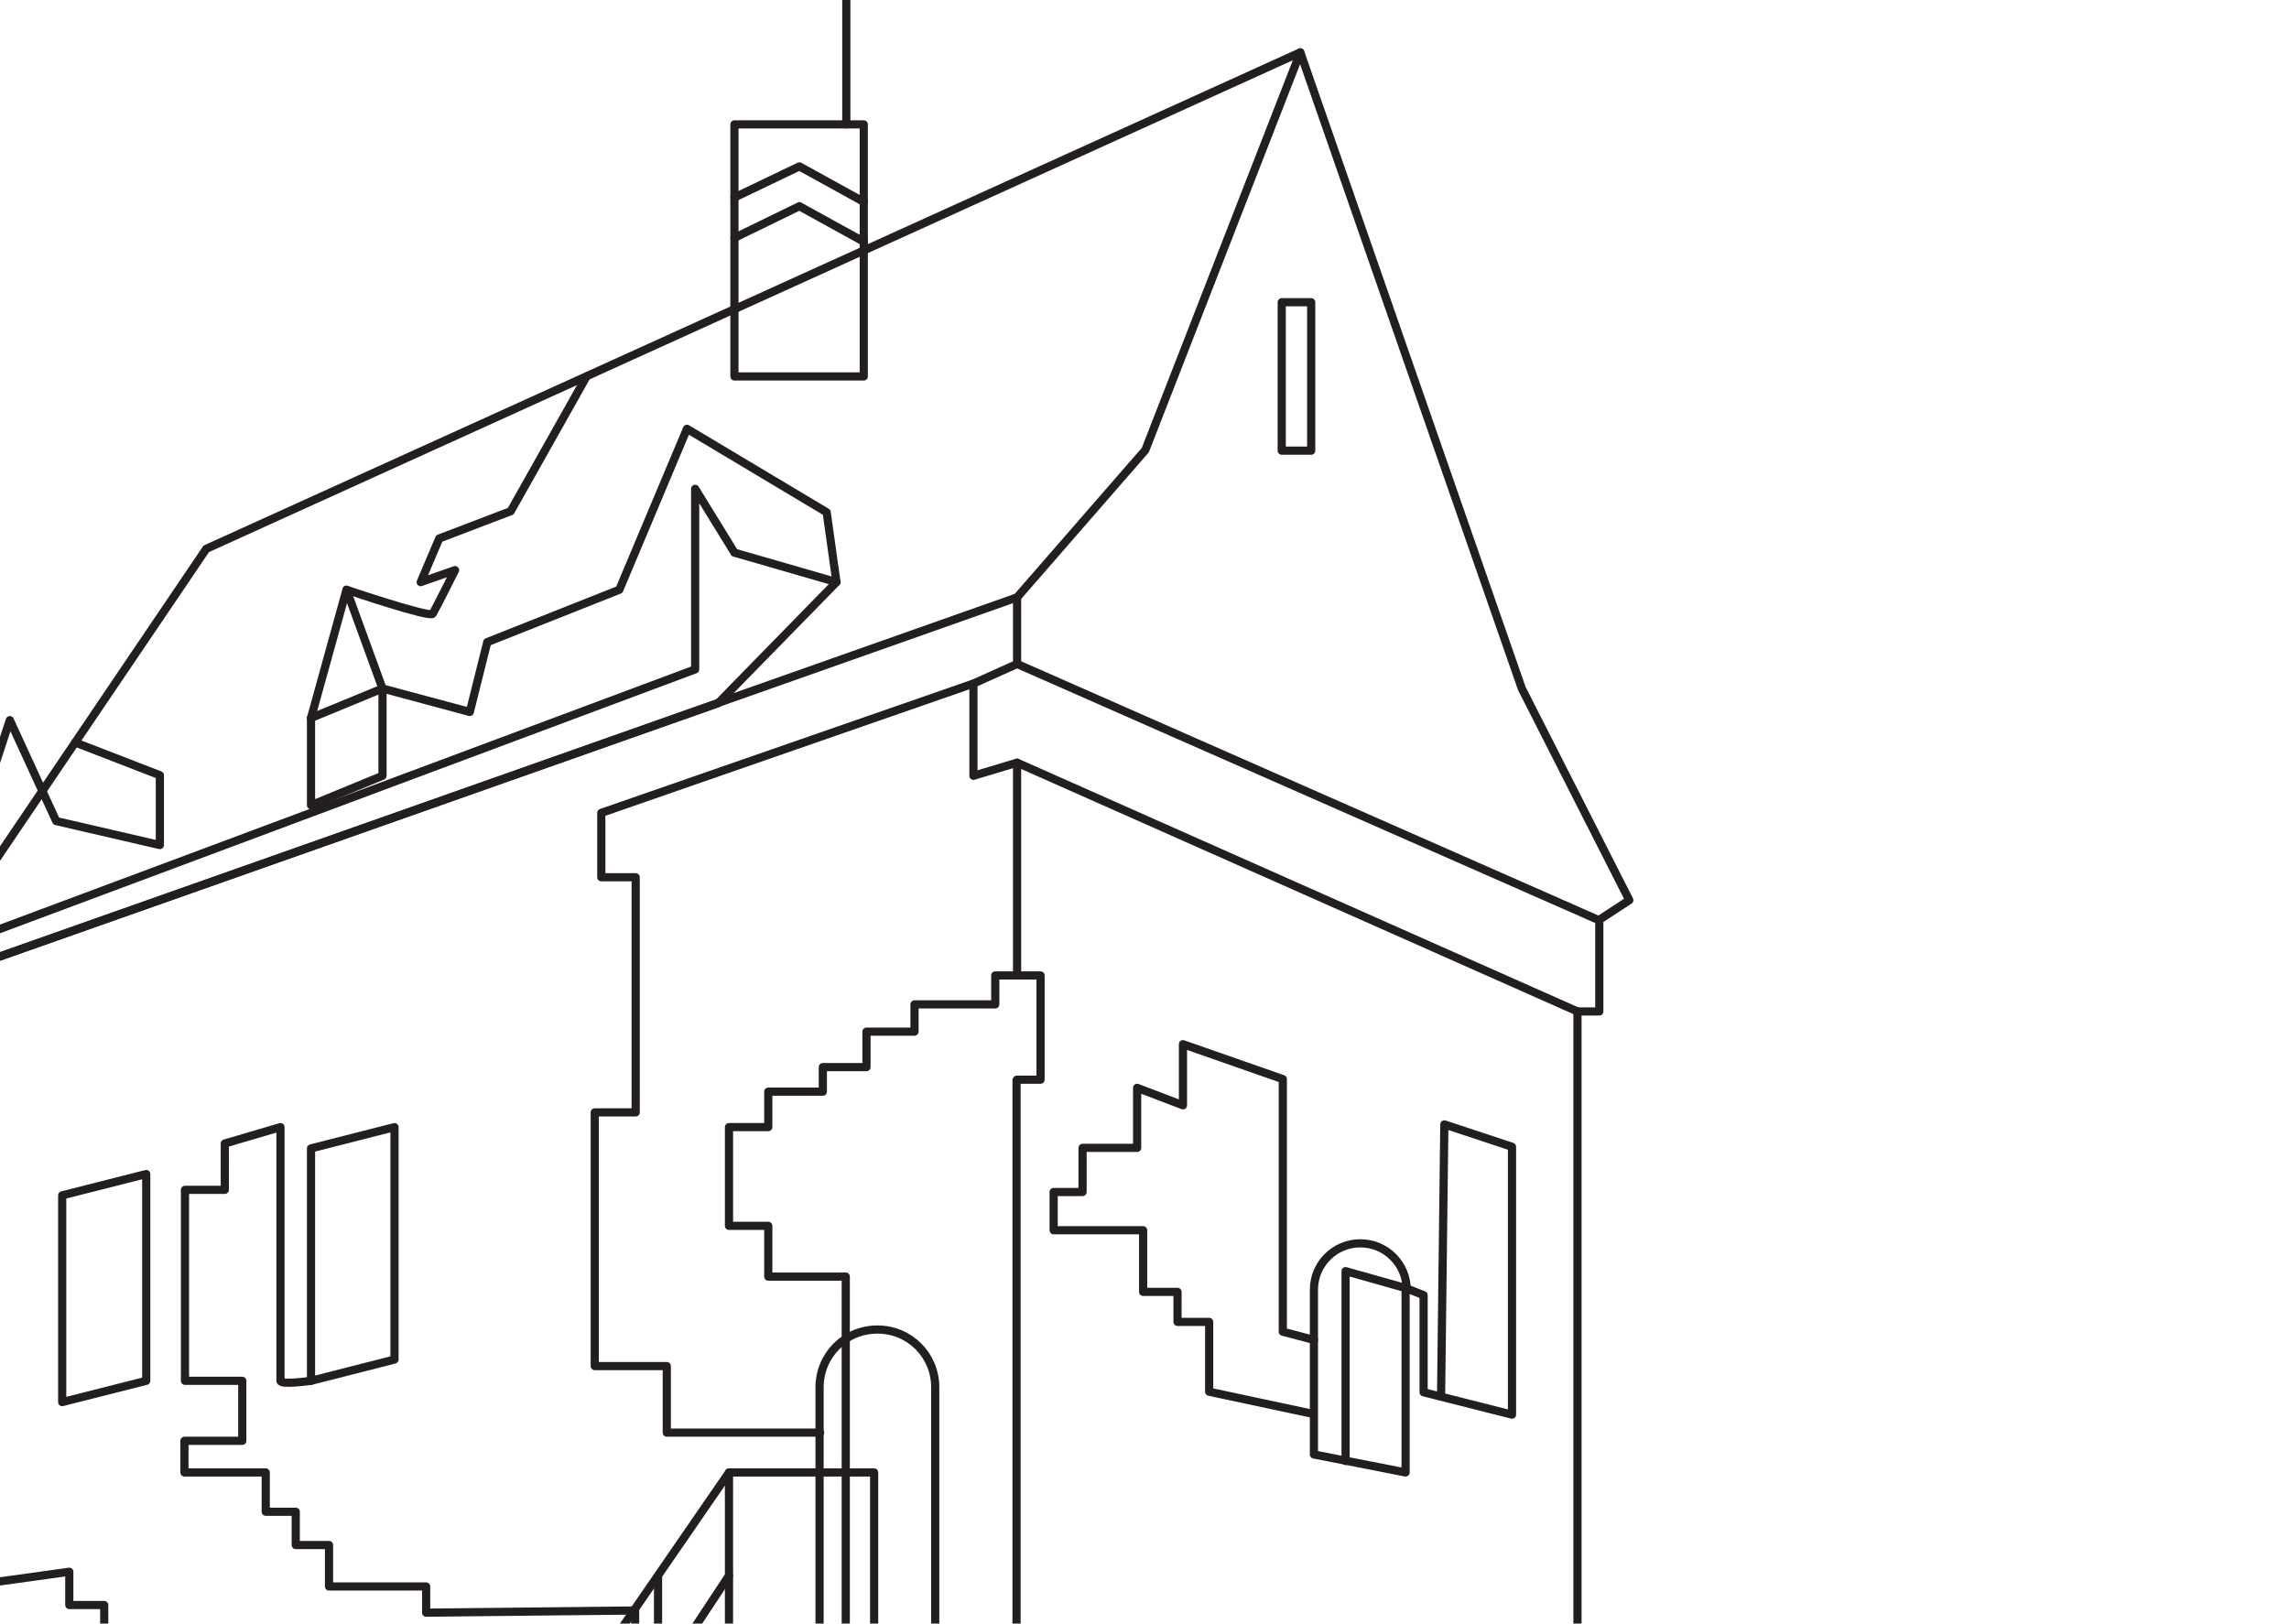 <?xml version="1.0" encoding="utf-8"?>
<!-- Generator: Adobe Illustrator 21.0.0, SVG Export Plug-In . SVG Version: 6.00 Build 0)  -->
<svg version="1.1" id="a7c5d023-c43c-4f79-b9cc-e1ba2b02bdff"
	 xmlns="http://www.w3.org/2000/svg" xmlns:xlink="http://www.w3.org/1999/xlink" x="0px" y="0px" viewBox="0 0 419.5 297.6"
	 style="enable-background:new 0 0 419.5 297.6;" xml:space="preserve">
<style type="text/css">
	.st0{clip-path:url(#SVGID_2_);}
	.st1{fill:none;stroke:#231F20;stroke-width:1.5;stroke-linecap:round;stroke-linejoin:round;}
</style>
<title>Illustrations</title>
<g>
	<defs>
		<rect id="SVGID_1_" width="419.5" height="297.6"/>
	</defs>
	<clipPath id="SVGID_2_">
		<use xlink:href="#SVGID_1_"  style="overflow:visible;"/>
	</clipPath>
	<g class="st0">
		<polygon class="st1" points="-35.1,187.7 186.4,109.5 209.9,82.5 238.3,9.6 37.8,100.6 -4.9,163.7 		"/>
		<rect x="134.6" y="22.8" class="st1" width="23.7" height="46.2"/>
		<polygon class="st1" points="70.1,142.2 57,147.6 57,131.6 70.1,126.2 		"/>
		<path class="st1" d="M116.4,330.4l17.5-23h26.2l11.3-2.2v-50.9c0-5.9-4.7-10.6-10.6-10.6s-10.6,4.7-10.6,10.6c0,0,0,0,0,0v45.4
			h-16.6v-29.8L80,347.7"/>
		<polyline class="st1" points="153.3,106.7 131.6,128.9 -35.1,187.7 -35.1,196 -31.1,196 -31.1,322.4 		"/>
		<polygon class="st1" points="72.3,249.2 57,253.1 57,210.5 72.3,206.6 		"/>
		<polygon class="st1" points="26.8,253.1 11.4,257 11.4,219.1 26.8,215.2 		"/>
		<path class="st1" d="M240.8,245.6v-9.2c0-4.7,3.8-8.5,8.5-8.5c4.7,0,8.5,3.8,8.5,8.5"/>
		<polyline class="st1" points="186.4,178.8 186.4,139.8 178.4,142.2 178.4,125.3 186.4,121.7 186.4,109.5 		"/>
		<path class="st1" d="M238.3,9.6l40.6,116.6l19.7,38.8l-5.5,3.6v16.8h-4v156.7h-8v8H275v6.6h-6.5v8.7h-8.6v-49.8
			c0-7.3-5.9-13.2-13.2-13.2c-7.3,0-13.2,5.9-13.2,13.2c0,0,0,0,0,0v46.8c0,0-12.9-3-15.9,8.9c0,0,1.5-11.1-8.5-11.2
			c-4,0-6.7,3-7.8,7c0,0-11.5-6.6-13.8,4.8v-14.6h-11v-6.2h21.9v-13.5h-6.6v-6.9h-13.5V321h8V198"/>
		<path class="st1" d="M-5.5,240.7c-4.2,0-7.7,3.4-7.7,7.7l0,0v26.5h6.3v6.9h-6.3v9.9l25.9-3.6v6.1h6.4v34.8"/>
		<polyline class="st1" points="133.6,288.8 120.6,308.5 120.6,288.9 		"/>
		<polyline class="st1" points="133.6,269.9 160.2,269.9 160.2,301 155,299.8 155,234 		"/>
		<polyline class="st1" points="57,131.6 63.5,108.1 70.1,126.2 86.1,130.5 89.3,117.7 113.5,108.1 125.9,78.6 151.5,93.9 
			153.3,106.7 134.6,101.3 127.4,89.6 127.4,122.7 -4.9,172.1 -4.9,152.4 1.8,132 10.3,150.5 29.3,154.9 29.3,142.1 13.8,136.1 		
			"/>
		<polyline class="st1" points="134.6,36.2 146.5,30.5 158.3,37 		"/>
		<polyline class="st1" points="134.6,43.6 146.5,37.8 158.3,44.3 		"/>
		<line class="st1" x1="186.4" y1="139.8" x2="289.1" y2="185.4"/>
		<polyline class="st1" points="264.1,256 264.7,206.1 277.1,210.2 277.1,259.3 260.9,255.2 260.9,237.4 257.6,236.1 257.6,269.9 
			240.8,266.6 240.8,245.6 235.1,244.1 235.1,197.8 216.8,191.4 216.8,202.6 208.4,199.4 208.4,210.4 198.4,210.4 198.4,218.5 
			193.1,218.5 193.1,225.5 209.5,225.5 209.5,236.8 215.8,236.8 215.8,242.3 221.6,242.3 221.6,255.1 240.8,259.2 		"/>
		<rect x="234.9" y="55.4" class="st1" width="5.4" height="27.2"/>
		<path class="st1" d="M57,253.1c0,0-5.6,0.8-5.6,0v-46.5l-10.2,3v8.5h-7.3v35h10.5v11H33.8v5.8h14.9v7.2h5.5v6.1h6.1v7.6h17.8v4.8
			l38.3-0.4v34.9"/>
		<path class="st1" d="M63.5,108.1c0,0,15.3,5.2,15.8,4.4s4.1-8,4.1-8l-6.3,2.2l3.4-8l13.1-5L107.5,69"/>
		<polyline class="st1" points="257.6,236.1 246.6,233 246.6,267.8 		"/>
		<line class="st1" x1="155.1" y1="22.8" x2="155.1" y2="-25.2"/>
		<polyline class="st1" points="178.4,125.3 110.2,149 110.2,160.8 116.5,160.8 116.5,203.9 109,203.9 109,250.4 122.2,250.4 
			122.2,262.6 150.3,262.6 		"/>
		<line class="st1" x1="186.4" y1="121.7" x2="293.1" y2="168.7"/>
		<polyline class="st1" points="154.8,234 140.8,234 140.8,224.7 133.6,224.7 133.6,206.6 140.8,206.6 140.8,200.1 150.8,200.1 
			150.8,195.6 158.8,195.6 158.8,189.1 167.6,189.1 167.6,184.1 182.4,184.1 182.4,178.8 190.7,178.8 190.7,197.9 186.4,197.9 		"/>
	</g>
</g>
</svg>
